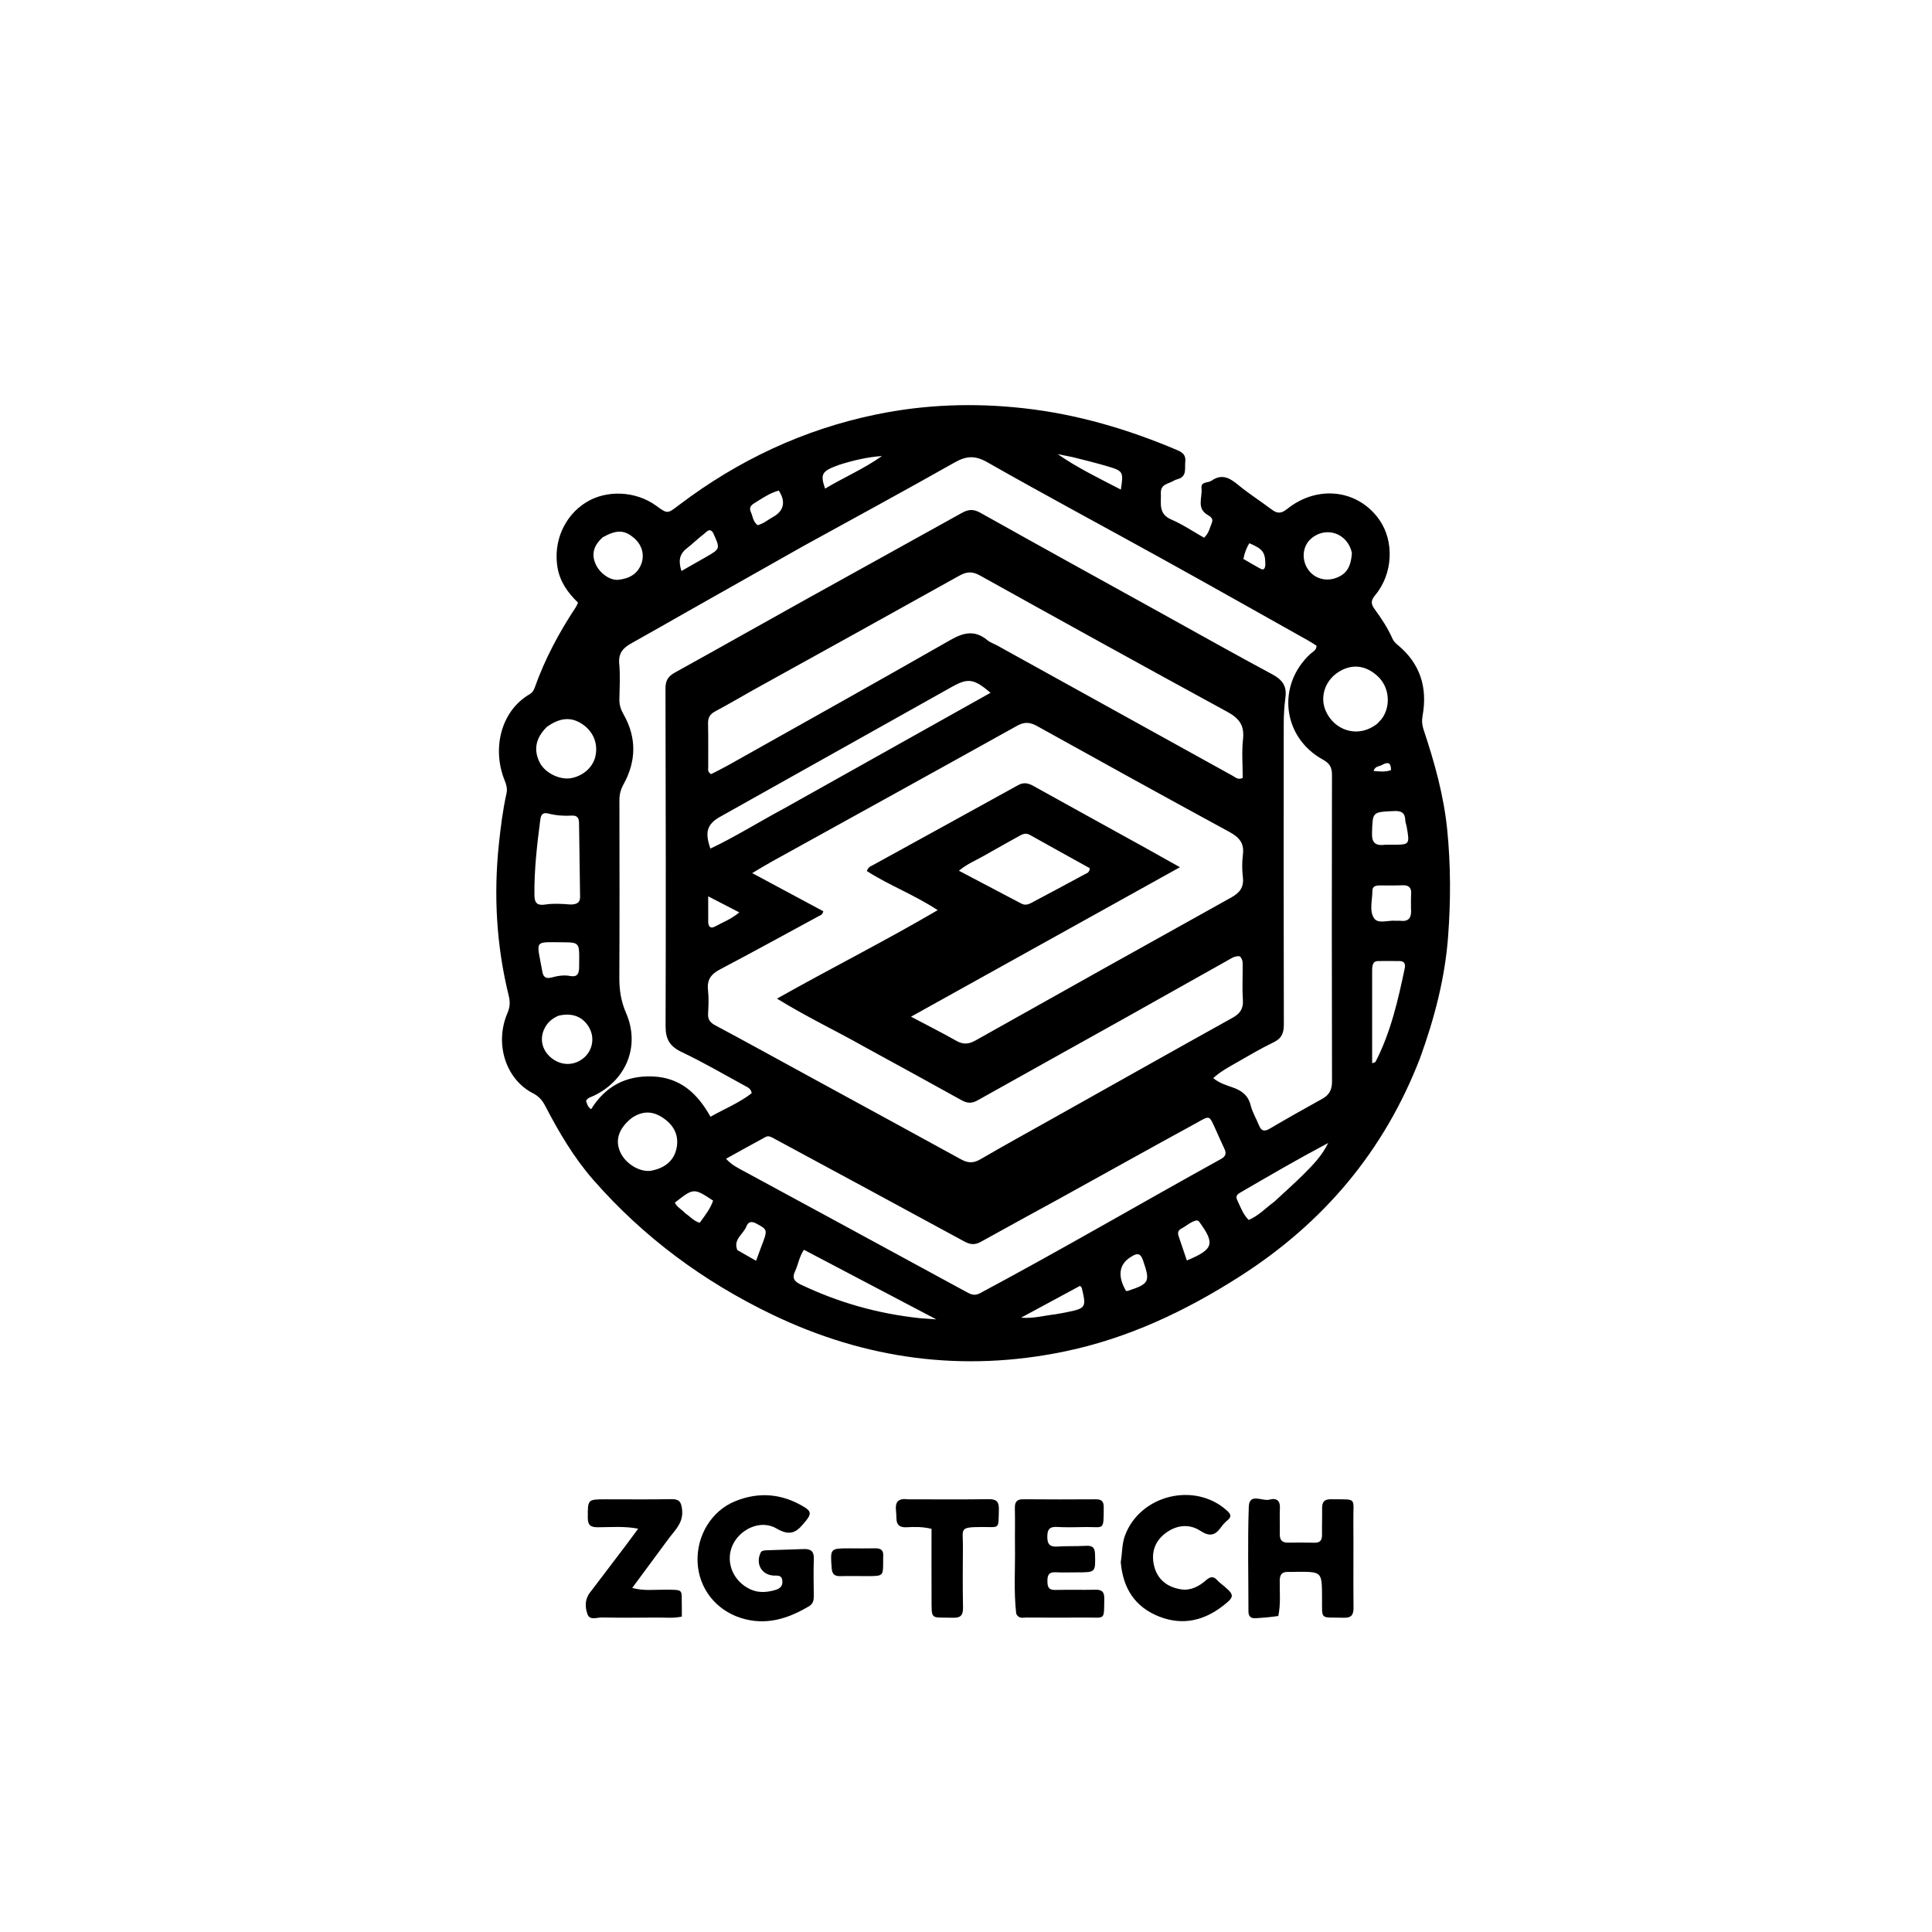 <svg version="1.1" id="Layer_1" xmlns="http://www.w3.org/2000/svg" xmlns:xlink="http://www.w3.org/1999/xlink" x="0px" y="0px"
	 width="100%" viewBox="0 0 1024 1024" enable-background="new 0 0 1024 1024" xml:space="preserve">
<path fill="#000000" opacity="1" stroke="none" 
	d="
M752.744,560.586 
	C733.646,610.245 701.292,648.374 656.873,676.693 
	C628.112,695.029 597.721,709.392 564.181,716.327 
	C510.275,727.474 458.595,720.491 409.081,696.645 
	C372.749,679.147 340.912,655.626 314.368,625.238 
	C304.039,613.412 296.086,599.839 288.849,585.917 
	C287.322,582.979 285.4,580.954 282.391,579.403 
	C268.001,571.984 262.006,553.086 268.972,536.922 
	C270.33,533.769 270.439,531.027 269.651,527.829 
	C263.098,501.228 261.553,474.324 264.448,447.072 
	C265.398,438.127 266.512,429.253 268.465,420.482 
	C268.997,418.093 268.4,415.885 267.498,413.682 
	C260.822,397.358 265.053,377.075 280.798,367.895 
	C282.225,367.063 282.929,365.823 283.432,364.403 
	C288.809,349.239 296.346,335.185 305.203,321.8 
	C305.648,321.128 305.923,320.343 306.374,319.411 
	C300.941,314.2 296.778,308.368 295.492,300.766 
	C293.185,287.139 299.053,273.493 310.571,266.296 
	C321.505,259.464 337.026,260.199 347.803,268.06 
	C353.946,272.54 353.771,272.309 359.949,267.632 
	C391.209,243.964 425.876,227.608 464.367,219.678 
	C490.298,214.335 516.365,213.436 542.732,216.394 
	C570.967,219.562 597.755,227.457 623.777,238.494 
	C626.721,239.742 628.613,241.112 628.222,244.645 
	C627.822,248.274 629.324,252.648 623.983,254.022 
	C623.344,254.187 622.697,254.436 622.14,254.784 
	C619.387,256.501 615.059,256.436 615.282,261.445 
	C615.518,266.747 613.786,272.324 620.773,275.333 
	C626.826,277.94 632.373,281.72 638.196,285.01 
	C640.777,282.555 641.23,279.666 642.29,277.128 
	C643.209,274.928 641.751,273.904 639.995,272.876 
	C634.029,269.38 637.388,263.574 636.821,258.797 
	C636.383,255.107 640.278,256.07 642.125,254.782 
	C647.605,250.959 651.741,253.283 656.218,256.977 
	C661.861,261.632 668.08,265.582 673.934,269.992 
	C676.841,272.182 678.925,272.401 682.123,269.831 
	C698.296,256.832 719.712,259.424 731.012,275.388 
	C739.074,286.778 738.352,304.127 728.906,315.408 
	C726.593,318.17 726.508,320 728.479,322.696 
	C732.117,327.672 735.519,332.819 738.025,338.488 
	C738.656,339.916 739.712,340.935 740.878,341.898 
	C752.802,351.75 756.696,364.494 753.993,379.389 
	C753.516,382.016 753.713,384.282 754.51,386.665 
	C760.323,404.041 765.245,421.662 767.068,439.94 
	C768.937,458.682 768.934,477.474 767.531,496.282 
	C765.883,518.359 760.356,539.504 752.744,560.586 
M457.875,554.678 
	C442.998,546.272 427.499,538.968 411.813,529.287 
	C440.503,513.144 468.937,498.842 496.999,482.401 
	C484.425,474.13 471.121,469.203 459.458,461.672 
	C460.157,459.385 461.766,459.019 463.021,458.328 
	C488.551,444.265 514.122,430.278 539.617,416.151 
	C542.738,414.422 545.156,415.141 547.956,416.699 
	C567.603,427.631 587.309,438.457 606.985,449.336 
	C612.878,452.593 618.737,455.91 625.396,459.639 
	C577.672,486.164 530.783,512.226 482.855,538.865 
	C491.7,543.541 499.402,547.413 506.892,551.659 
	C510.518,553.714 513.464,553.481 517.05,551.465 
	C562.207,526.088 607.414,500.799 652.685,475.627 
	C657.144,473.148 659.357,470.212 658.75,464.948 
	C658.295,461.002 658.258,456.908 658.764,452.973 
	C659.548,446.889 656.822,443.772 651.667,440.971 
	C617.569,422.445 583.604,403.672 549.679,384.828 
	C545.939,382.751 543.012,382.489 539.116,384.658 
	C495.759,408.8 452.294,432.748 408.87,456.77 
	C405.631,458.562 402.486,460.525 398.69,462.768 
	C411.882,469.845 424.231,476.469 436.382,482.988 
	C435.846,485.019 434.742,485.142 433.887,485.605 
	C416.459,495.039 399.102,504.608 381.565,513.834 
	C376.832,516.324 374.625,519.348 375.255,524.799 
	C375.731,528.91 375.514,533.129 375.298,537.283 
	C375.136,540.39 376.382,541.982 379.117,543.445 
	C396.15,552.557 413.064,561.893 430.022,571.146 
	C456.483,585.584 482.968,599.979 509.389,614.491 
	C512.922,616.432 515.876,616.638 519.533,614.505 
	C532.191,607.122 545.045,600.075 557.826,592.903 
	C589.639,575.052 621.42,557.145 653.305,539.424 
	C657.311,537.198 659.073,534.599 658.752,529.946 
	C658.351,524.142 658.677,518.289 658.635,512.457 
	C658.621,510.493 658.857,508.415 657.064,506.839 
	C654.396,506.535 652.314,508.125 650.195,509.308 
	C631.874,519.538 613.621,529.89 595.306,540.132 
	C569.583,554.517 543.807,568.809 518.104,583.23 
	C515.156,584.884 512.72,584.842 509.757,583.193 
	C492.729,573.716 475.608,564.406 457.875,554.678 
M425.827,289.408 
	C405.384,300.956 384.938,312.498 364.501,324.055 
	C354.498,329.712 344.548,335.46 334.503,341.04 
	C330.246,343.405 327.723,346.233 328.202,351.666 
	C328.756,357.949 328.429,364.321 328.285,370.649 
	C328.218,373.606 329.046,376.075 330.504,378.638 
	C337.51,390.953 337.258,403.467 330.475,415.718 
	C328.925,418.517 328.297,421.12 328.302,424.17 
	C328.344,455.496 328.422,486.822 328.261,518.147 
	C328.228,524.728 329.142,530.731 331.833,536.923 
	C339.415,554.374 331.996,572.511 314.692,580.785 
	C313.251,581.474 311.475,581.783 310.624,583.478 
	C311.138,585.029 311.425,586.678 313.317,587.883 
	C320.829,575.834 331.589,569.988 345.899,570.541 
	C360.555,571.108 369.672,579.536 376.572,591.891 
	C384.208,587.612 391.98,584.45 398.431,579.407 
	C397.991,577.041 396.534,576.431 395.246,575.732 
	C383.98,569.618 372.903,563.1 361.336,557.617 
	C354.981,554.604 352.752,550.784 352.775,543.841 
	C352.97,484.19 352.867,424.537 352.719,364.885 
	C352.709,360.858 354.051,358.501 357.559,356.56 
	C381.018,343.577 404.353,330.37 427.784,317.336 
	C455.146,302.115 482.584,287.032 509.934,271.791 
	C513.311,269.909 515.994,269.753 519.58,271.763 
	C551.544,289.677 583.641,307.356 615.7,325.1 
	C635.225,335.907 654.668,346.867 674.338,357.404 
	C679.566,360.205 682.102,363.536 681.32,369.522 
	C680.718,374.129 680.412,378.808 680.407,383.456 
	C680.349,436.609 680.326,489.763 680.463,542.917 
	C680.475,547.412 679.413,550.312 675.138,552.387 
	C668.405,555.655 661.921,559.454 655.426,563.191 
	C651.189,565.629 646.821,567.93 643.045,571.429 
	C646.242,574.053 649.791,575.133 653.202,576.309 
	C658.042,577.978 661.539,580.452 662.87,585.834 
	C663.776,589.501 665.854,592.867 667.268,596.423 
	C668.491,599.502 670.115,599.899 672.998,598.205 
	C682.187,592.807 691.468,587.562 700.798,582.41 
	C704.555,580.335 706.005,577.602 705.993,573.174 
	C705.848,519.022 705.867,464.868 705.973,410.715 
	C705.981,406.762 704.814,404.609 701.166,402.607 
	C679.651,390.805 676.542,363.143 694.578,346.53 
	C695.833,345.374 697.812,344.656 697.784,342.243 
	C696.415,341.385 695.052,340.446 693.615,339.64 
	C667.905,325.224 642.242,310.722 616.455,296.446 
	C585.42,279.265 554.131,262.536 523.3,245 
	C516.805,241.306 512.19,241.605 506.051,245.073 
	C479.663,259.979 453.033,274.455 425.827,289.408 
M399.838,365.382 
	C392.878,369.312 385.968,373.336 378.931,377.125 
	C376.228,378.58 375.213,380.45 375.284,383.499 
	C375.464,391.158 375.325,398.825 375.375,406.489 
	C375.383,407.726 374.874,409.223 376.962,410.285 
	C379.753,408.837 382.882,407.324 385.907,405.625 
	C425.252,383.525 464.662,361.536 503.844,339.15 
	C510.823,335.163 516.78,333.867 523.302,339.293 
	C524.805,340.544 526.816,341.173 528.564,342.141 
	C570.227,365.203 611.883,388.279 653.563,411.31 
	C654.917,412.059 656.212,413.497 658.668,412.327 
	C658.668,405.603 658.074,398.571 658.831,391.687 
	C659.629,384.431 656.711,380.674 650.572,377.328 
	C606.706,353.421 562.973,329.269 519.32,304.977 
	C515.208,302.689 512.246,303.007 508.369,305.173 
	C472.464,325.229 436.463,345.112 399.838,365.382 
M561.027,635.58 
	C547.302,643.101 533.545,650.564 519.876,658.187 
	C516.748,659.931 514.239,659.708 511.087,657.991 
	C477.6,639.754 444.023,621.682 410.473,603.562 
	C408.999,602.766 407.463,601.712 405.789,602.615 
	C398.84,606.362 391.95,610.219 384.82,614.156 
	C387.703,617.405 390.883,618.906 393.928,620.562 
	C409.578,629.074 425.26,637.528 440.916,646.027 
	C464.622,658.896 488.313,671.793 512.021,684.657 
	C514.329,685.909 516.366,687.063 519.383,685.452 
	C562.424,662.46 604.552,637.833 647.252,614.233 
	C649.655,612.904 650.111,611.288 648.969,608.899 
	C647.463,605.745 646.092,602.526 644.638,599.347 
	C640.609,590.541 641.626,591.116 633.379,595.615 
	C609.408,608.691 585.58,622.029 561.027,635.58 
M415.213,428.697 
	C451.675,408.27 488.137,387.844 525.011,367.186 
	C516.211,359.696 513.097,359.255 504.563,364.03 
	C463.596,386.952 422.649,409.91 381.713,432.887 
	C374.765,436.787 373.44,441.044 376.528,449.772 
	C389.637,443.566 401.867,435.858 415.213,428.697 
M577.57,460.141 
	C566.977,454.266 556.367,448.422 545.804,442.493 
	C543.694,441.309 542.007,442.082 540.224,443.083 
	C533.996,446.579 527.723,449.997 521.539,453.569 
	C517.314,456.01 512.674,457.801 508.246,461.506 
	C519.665,467.509 530.524,473.193 541.355,478.931 
	C543.867,480.261 545.875,478.933 547.893,477.867 
	C556.85,473.132 565.781,468.348 574.689,463.522 
	C575.931,462.849 577.605,462.506 577.57,460.141 
M302.3,479.399 
	C305.038,479.404 307.489,478.819 307.456,475.444 
	C307.324,462.322 307.056,449.202 306.898,436.081 
	C306.865,433.364 305.727,432.111 302.964,432.286 
	C298.794,432.549 294.644,432.211 290.604,431.186 
	C287.634,430.433 286.712,431.86 286.379,434.405 
	C284.635,447.728 283.1,461.052 283.256,474.54 
	C283.308,479.019 285.142,480.014 289.056,479.415 
	C293.181,478.783 297.343,479.004 302.3,479.399 
M730.011,383.555 
	C730.992,382.435 732.134,381.419 732.927,380.18 
	C737.262,373.411 736.141,364.079 730.425,358.623 
	C723.923,352.417 716.264,351.626 709.065,356.418 
	C702.317,360.909 699.517,369.306 702.564,376.557 
	C706.943,386.982 719.591,391.742 730.011,383.555 
M487.579,698.668 
	C490.116,698.853 492.653,699.038 496.283,699.303 
	C472.28,686.686 449.249,674.581 426.097,662.411 
	C423.559,666.168 423.083,670.247 421.399,673.806 
	C419.741,677.311 420.859,679.13 424.242,680.749 
	C444.066,690.243 464.865,696.227 487.579,698.668 
M289.817,385.301 
	C283.888,391.141 282.645,397.489 286.107,404.241 
	C288.946,409.777 296.957,413.634 303.01,412.38 
	C309.542,411.026 314.522,406.317 315.674,400.408 
	C317.013,393.534 314.119,387.132 307.97,383.367 
	C302.348,379.924 296.589,380.419 289.817,385.301 
M335.003,592.422 
	C328.026,597.904 325.876,604.079 328.696,610.531 
	C331.486,616.914 339.531,621.723 345.615,620.42 
	C351.883,619.078 356.803,615.75 358.424,609.265 
	C360.02,602.879 357.894,597.408 352.644,593.385 
	C347.319,589.304 341.652,588.031 335.003,592.422 
M727.263,513.919 
	C727.263,530.436 727.263,546.952 727.263,563.468 
	C728.658,563.279 728.997,562.909 729.218,562.477 
	C737.167,546.918 741.01,530.075 744.559,513.149 
	C744.977,511.154 744.454,509.408 741.884,509.384 
	C738.058,509.349 734.232,509.331 730.406,509.372 
	C728.039,509.397 727.31,510.935 727.263,513.919 
M675.415,636.913 
	C680.657,632.033 686.036,627.291 691.101,622.233 
	C696.01,617.329 700.861,612.305 703.951,605.82 
	C687.918,614.308 672.398,623.33 656.892,632.378 
	C655.622,633.12 654.93,634.29 655.625,635.758 
	C657.383,639.47 658.706,643.449 661.814,646.605 
	C666.956,644.458 670.608,640.466 675.415,636.913 
M296.008,538.354 
	C292.5,539.82 289.846,542.206 288.312,545.713 
	C285.87,551.295 287.614,557.298 292.726,561.108 
	C297.857,564.932 304.34,564.836 309.226,560.862 
	C313.914,557.051 315.295,550.486 312.535,545.134 
	C309.432,539.118 303.584,536.519 296.008,538.354 
M319.387,284.817 
	C315.089,288.772 313.112,293.278 315.729,299.055 
	C317.884,303.812 323.302,307.793 327.792,307.291 
	C333.403,306.662 337.996,304.36 340.027,298.546 
	C341.62,293.984 340.233,288.879 336.365,285.447 
	C331.154,280.822 326.996,280.555 319.387,284.817 
M716.521,292.978 
	C716.014,290.85 715.205,288.868 713.836,287.128 
	C709.199,281.234 701.125,280.406 695.195,285.235 
	C690.097,289.386 689.538,297.289 693.962,302.696 
	C697.154,306.598 702.484,308.119 707.451,306.544 
	C713.352,304.673 716.062,300.88 716.521,292.978 
M747.853,481.341 
	C747.873,478.846 747.775,476.344 747.941,473.859 
	C748.173,470.384 746.644,469.063 743.236,469.215 
	C739.252,469.392 735.254,469.288 731.263,469.298 
	C729.277,469.304 727.384,469.681 727.395,472.126 
	C727.418,477.068 725.593,482.746 728.31,486.725 
	C730.449,489.857 735.792,487.639 739.692,488.018 
	C740.516,488.098 741.364,487.943 742.184,488.042 
	C746.601,488.58 748.329,486.526 747.853,481.341 
M306.953,512.153 
	C306.967,510.494 306.989,508.835 306.996,507.177 
	C307.026,500.204 306.376,499.444 299.379,499.44 
	C282.361,499.431 284.393,497.619 287.446,514.957 
	C287.912,517.601 289.077,518.958 292.284,518.106 
	C295.441,517.266 298.818,516.644 302.126,517.284 
	C305.769,517.99 307.034,516.382 306.953,512.153 
M734.615,447.707 
	C735.612,447.71 736.609,447.713 737.607,447.716 
	C747.238,447.755 747.244,447.754 745.567,438.169 
	C745.367,437.026 744.867,435.908 744.832,434.768 
	C744.704,430.623 742.642,429.685 738.675,429.88 
	C727.288,430.438 727.551,430.262 727.2,441.409 
	C727.038,446.552 728.694,448.503 734.615,447.707 
M559.221,696.628 
	C561.181,696.275 563.148,695.958 565.099,695.562 
	C575.616,693.431 575.863,693.033 573.337,682.505 
	C573.304,682.366 573.129,682.262 572.458,681.516 
	C562.572,686.851 552.507,692.282 541.178,698.395 
	C548.063,698.923 553.159,697.299 559.221,696.628 
M634.382,646.808 
	C631.149,647.407 628.862,649.794 626.067,651.221 
	C624.472,652.036 624.102,653.418 624.638,655.03 
	C626.084,659.379 627.577,663.714 629.058,668.074 
	C643.315,662.156 644.167,659.182 635.403,647.294 
	C635.309,647.166 635.138,647.096 634.382,646.808 
M377.854,282.215 
	C376.015,279.655 374.511,281.941 373.352,282.818 
	C370.057,285.313 367.1,288.25 363.84,290.795 
	C359.789,293.958 359.654,297.808 361.185,302.636 
	C365.817,300.001 370.124,297.575 374.407,295.109 
	C381.845,290.827 381.839,290.817 377.854,282.215 
M568.473,242.27 
	C565.852,241.746 563.231,241.222 560.609,240.698 
	C565.941,244.412 571.377,247.572 576.906,250.558 
	C582.518,253.59 588.222,256.451 594.084,259.49 
	C595.504,250.044 595.351,249.653 587.076,247.181 
	C581.194,245.424 575.222,243.968 568.473,242.27 
M403.392,661.011 
	C407.014,651.684 406.962,651.78 400.74,648.446 
	C398.227,647.1 396.53,647.634 395.594,650.047 
	C393.983,654.2 388.483,656.868 390.779,662.508 
	C390.831,662.635 391.037,662.706 391.18,662.788 
	C394.255,664.544 397.332,666.298 400.745,668.245 
	C401.656,665.692 402.369,663.694 403.392,661.011 
M599.528,666.12 
	C593.104,669.962 592.161,676.204 596.784,684.198 
	C597.123,684.198 597.479,684.283 597.776,684.186 
	C609.253,680.417 609.697,679.312 605.839,668.065 
	C604.662,664.635 603.199,663.712 599.528,666.12 
M401.513,278.35 
	C404.668,277.602 407.082,275.443 409.829,273.928 
	C415.534,270.784 416.566,265.767 412.753,260.01 
	C407.91,261.353 403.816,264.202 399.608,266.834 
	C397.842,267.939 396.983,269.252 397.972,271.389 
	C399.002,273.617 398.988,276.296 401.513,278.35 
M363.321,643.157 
	C365.772,644.761 367.698,647.198 370.855,648.102 
	C373.634,644.288 376.473,640.712 377.969,636.353 
	C367.687,629.597 367.687,629.597 357.693,637.423 
	C358.753,639.789 361.165,640.875 363.321,643.157 
M444.83,246.349 
	C435.499,249.74 434.654,251.092 437.302,258.989 
	C447.277,253.013 457.968,248.461 467.464,241.698 
	C459.913,242.253 452.684,243.873 444.83,246.349 
M375.371,488.792 
	C375.469,491.197 376.664,492.316 378.883,491.109 
	C383.002,488.868 387.504,487.236 391.832,483.586 
	C386.273,480.712 381.287,478.135 375.353,475.067 
	C375.353,480.13 375.353,484.039 375.371,488.792 
M670.652,299.608 
	C670.721,292.806 669.422,290.979 662.162,287.92 
	C660.652,290.414 659.635,293.09 659.021,296.247 
	C662.011,297.973 664.839,299.668 667.731,301.245 
	C668.898,301.881 670.309,302.566 670.652,299.608 
M732.574,405.382 
	C731.181,406.325 728.915,405.882 728.007,408.614 
	C731.263,408.922 734.21,409.264 737.28,408.174 
	C737.19,404.995 736.421,403.317 732.574,405.382 
z"/>
<path fill="#000000" opacity="1" stroke="none" 
	d="
M406.147,821.688 
	C413.111,821.46 419.601,821.271 426.089,821.03 
	C429.797,820.892 431.507,822.318 431.352,826.318 
	C431.1,832.806 431.262,839.311 431.324,845.808 
	C431.345,848.092 431.025,850.014 428.802,851.335 
	C417.534,858.029 405.84,861.74 392.655,857.549 
	C379.38,853.33 370.331,841.821 369.734,827.971 
	C369.13,813.935 377.106,800.747 389.728,795.644 
	C402.46,790.497 414.767,791.684 426.519,798.909 
	C430.036,801.071 429.81,802.757 427.276,805.897 
	C422.86,811.368 419.668,814.905 411.516,810.113 
	C402.899,805.048 391.529,810.785 387.973,819.721 
	C384.505,828.435 388.809,838.369 397.872,842.444 
	C402.203,844.39 406.605,843.997 411.037,842.692 
	C413.656,841.92 414.999,840.419 414.63,837.589 
	C414.24,834.6 411.908,835.202 410.019,835.085 
	C403.664,834.689 400.363,828.908 403.148,822.967 
	C403.642,821.912 404.67,821.805 406.147,821.688 
z"/>
<path fill="#000000" opacity="1" stroke="none" 
	d="
M677.53,856.509 
	C673.24,857.142 669.276,857.477 665.305,857.696 
	C662.831,857.832 661.699,856.552 661.701,854.056 
	C661.711,835.579 661.238,817.086 661.882,798.632 
	C662.15,790.951 669.195,795.94 672.995,794.811 
	C675.98,793.925 678.553,794.91 678.37,799.076 
	C678.165,803.728 678.434,808.398 678.315,813.056 
	C678.234,816.212 679.516,817.677 682.705,817.633 
	C687.365,817.57 692.029,817.548 696.687,817.671 
	C699.791,817.752 700.751,816.238 700.705,813.381 
	C700.63,808.722 700.814,804.059 700.746,799.4 
	C700.698,796.118 701.882,794.571 705.427,794.632 
	C719.619,794.874 717.191,793.164 717.308,806.017 
	C717.448,821.33 717.223,836.647 717.395,851.96 
	C717.44,855.993 716.286,857.576 712.046,857.437 
	C699.431,857.025 700.774,859.2 700.705,846.397 
	C700.634,833.021 700.688,833.019 687.156,833.107 
	C685.658,833.117 684.159,833.203 682.663,833.159 
	C679.472,833.064 678.323,834.588 678.283,837.738 
	C678.204,843.878 678.873,850.043 677.53,856.509 
z"/>
<path fill="#000000" opacity="1" stroke="none" 
	d="
M538.617,855.332 
	C537.238,843.258 538.122,831.595 537.963,819.949 
	C537.87,813.121 538.072,806.287 537.901,799.462 
	C537.818,796.118 538.841,794.605 542.413,794.64 
	C555.238,794.765 568.064,794.73 580.89,794.659 
	C583.881,794.643 585.01,795.854 585.001,798.837 
	C584.962,811.812 585.17,809.171 575.158,809.369 
	C570.163,809.469 565.153,809.597 560.171,809.318 
	C556.071,809.088 555.09,810.86 555.099,814.625 
	C555.11,818.563 556.537,819.958 560.428,819.703 
	C565.407,819.376 570.422,819.611 575.406,819.326 
	C578.665,819.139 580.289,819.896 580.386,823.602 
	C580.642,833.388 580.785,833.384 570.831,833.382 
	C567,833.381 563.162,833.52 559.339,833.334 
	C555.855,833.165 555.146,834.985 555.154,837.956 
	C555.161,840.832 555.61,842.782 559.196,842.701 
	C566.355,842.537 573.522,842.739 580.681,842.585 
	C584.134,842.511 585.349,843.838 585.291,847.296 
	C585.092,859.099 586.025,857.262 575.555,857.333 
	C565.061,857.404 554.567,857.409 544.074,857.329 
	C542.227,857.315 539.964,858.152 538.617,855.332 
z"/>
<path fill="#000000" opacity="1" stroke="none" 
	d="
M354.886,814.842 
	C348.269,823.794 341.866,832.461 335.076,841.654 
	C341.253,843.286 346.87,842.532 352.399,842.57 
	C362.89,842.643 361.106,842.229 361.371,851.339 
	C361.423,853.128 361.378,854.92 361.378,856.837 
	C356.737,857.814 352.589,857.297 348.486,857.336 
	C338.667,857.428 328.845,857.476 319.029,857.296 
	C316.412,857.248 312.606,858.943 311.404,855.647 
	C310.074,851.997 309.879,847.793 312.605,844.218 
	C318.86,836.017 325.101,827.805 331.325,819.581 
	C333.608,816.565 335.827,813.501 338.239,810.237 
	C330.851,808.806 323.854,809.465 316.899,809.479 
	C313.204,809.487 311.548,808.558 311.545,804.454 
	C311.536,794.678 311.34,794.671 321.182,794.663 
	C332.666,794.654 344.153,794.807 355.633,794.581 
	C359.882,794.497 361.062,795.793 361.529,800.172 
	C362.216,806.617 358.462,810.328 354.886,814.842 
z"/>
<path fill="#000000" opacity="1" stroke="none" 
	d="
M594.016,827.953 
	C594.862,822.966 594.61,818.3 596.292,813.798 
	C604.306,792.356 633.146,785.244 650.24,800.582 
	C652.189,802.33 653.092,803.757 650.612,805.77 
	C649.332,806.808 648.175,808.074 647.216,809.418 
	C644.13,813.741 641.286,814.68 636.185,811.354 
	C629.971,807.301 622.914,808.388 617.102,813.119 
	C611.714,817.505 610.055,823.591 611.774,830.243 
	C613.653,837.514 619.089,841.36 626.138,842.413 
	C631.128,843.158 635.631,840.744 639.323,837.483 
	C641.587,835.482 643.206,835.4 645.182,837.56 
	C646.076,838.537 647.153,839.351 648.178,840.202 
	C654.401,845.372 654.542,846.216 648.039,851.246 
	C637.851,859.127 626.524,861.627 614.271,856.767 
	C601.518,851.71 595.198,841.823 594.016,827.953 
z"/>
<path fill="#000000" opacity="1" stroke="none" 
	d="
M481.131,794.672 
	C495.769,794.671 509.925,794.793 524.078,794.6 
	C528.266,794.543 529.536,796.025 529.423,800.112 
	C529.125,810.864 530.09,809.325 520.437,809.349 
	C508.091,809.38 510.447,810.28 510.365,819.399 
	C510.268,830.223 510.214,841.05 510.415,851.871 
	C510.489,855.838 509.434,857.576 505.126,857.442 
	C492.87,857.059 493.806,859.176 493.742,846.305 
	C493.683,834.348 493.729,822.391 493.729,810.326 
	C489.045,809.144 484.722,809.262 480.46,809.475 
	C476.836,809.656 475.182,808.254 475.124,804.714 
	C475.103,803.383 475.053,802.047 474.898,800.727 
	C474.386,796.374 475.834,793.939 481.131,794.672 
z"/>
<path fill="#000000" opacity="1" stroke="none" 
	d="
M459.927,835.38 
	C454.778,835.37 450.113,835.25 445.457,835.39 
	C442.353,835.484 441.039,834.375 440.804,831.135 
	C440.045,820.639 439.935,820.647 450.439,820.66 
	C454.934,820.665 459.43,820.75 463.922,820.645 
	C466.836,820.577 468.329,821.678 468.122,824.717 
	C468.054,825.711 468.099,826.714 468.096,827.712 
	C468.072,835.329 468.072,835.329 459.927,835.38 
z"/>
</svg>